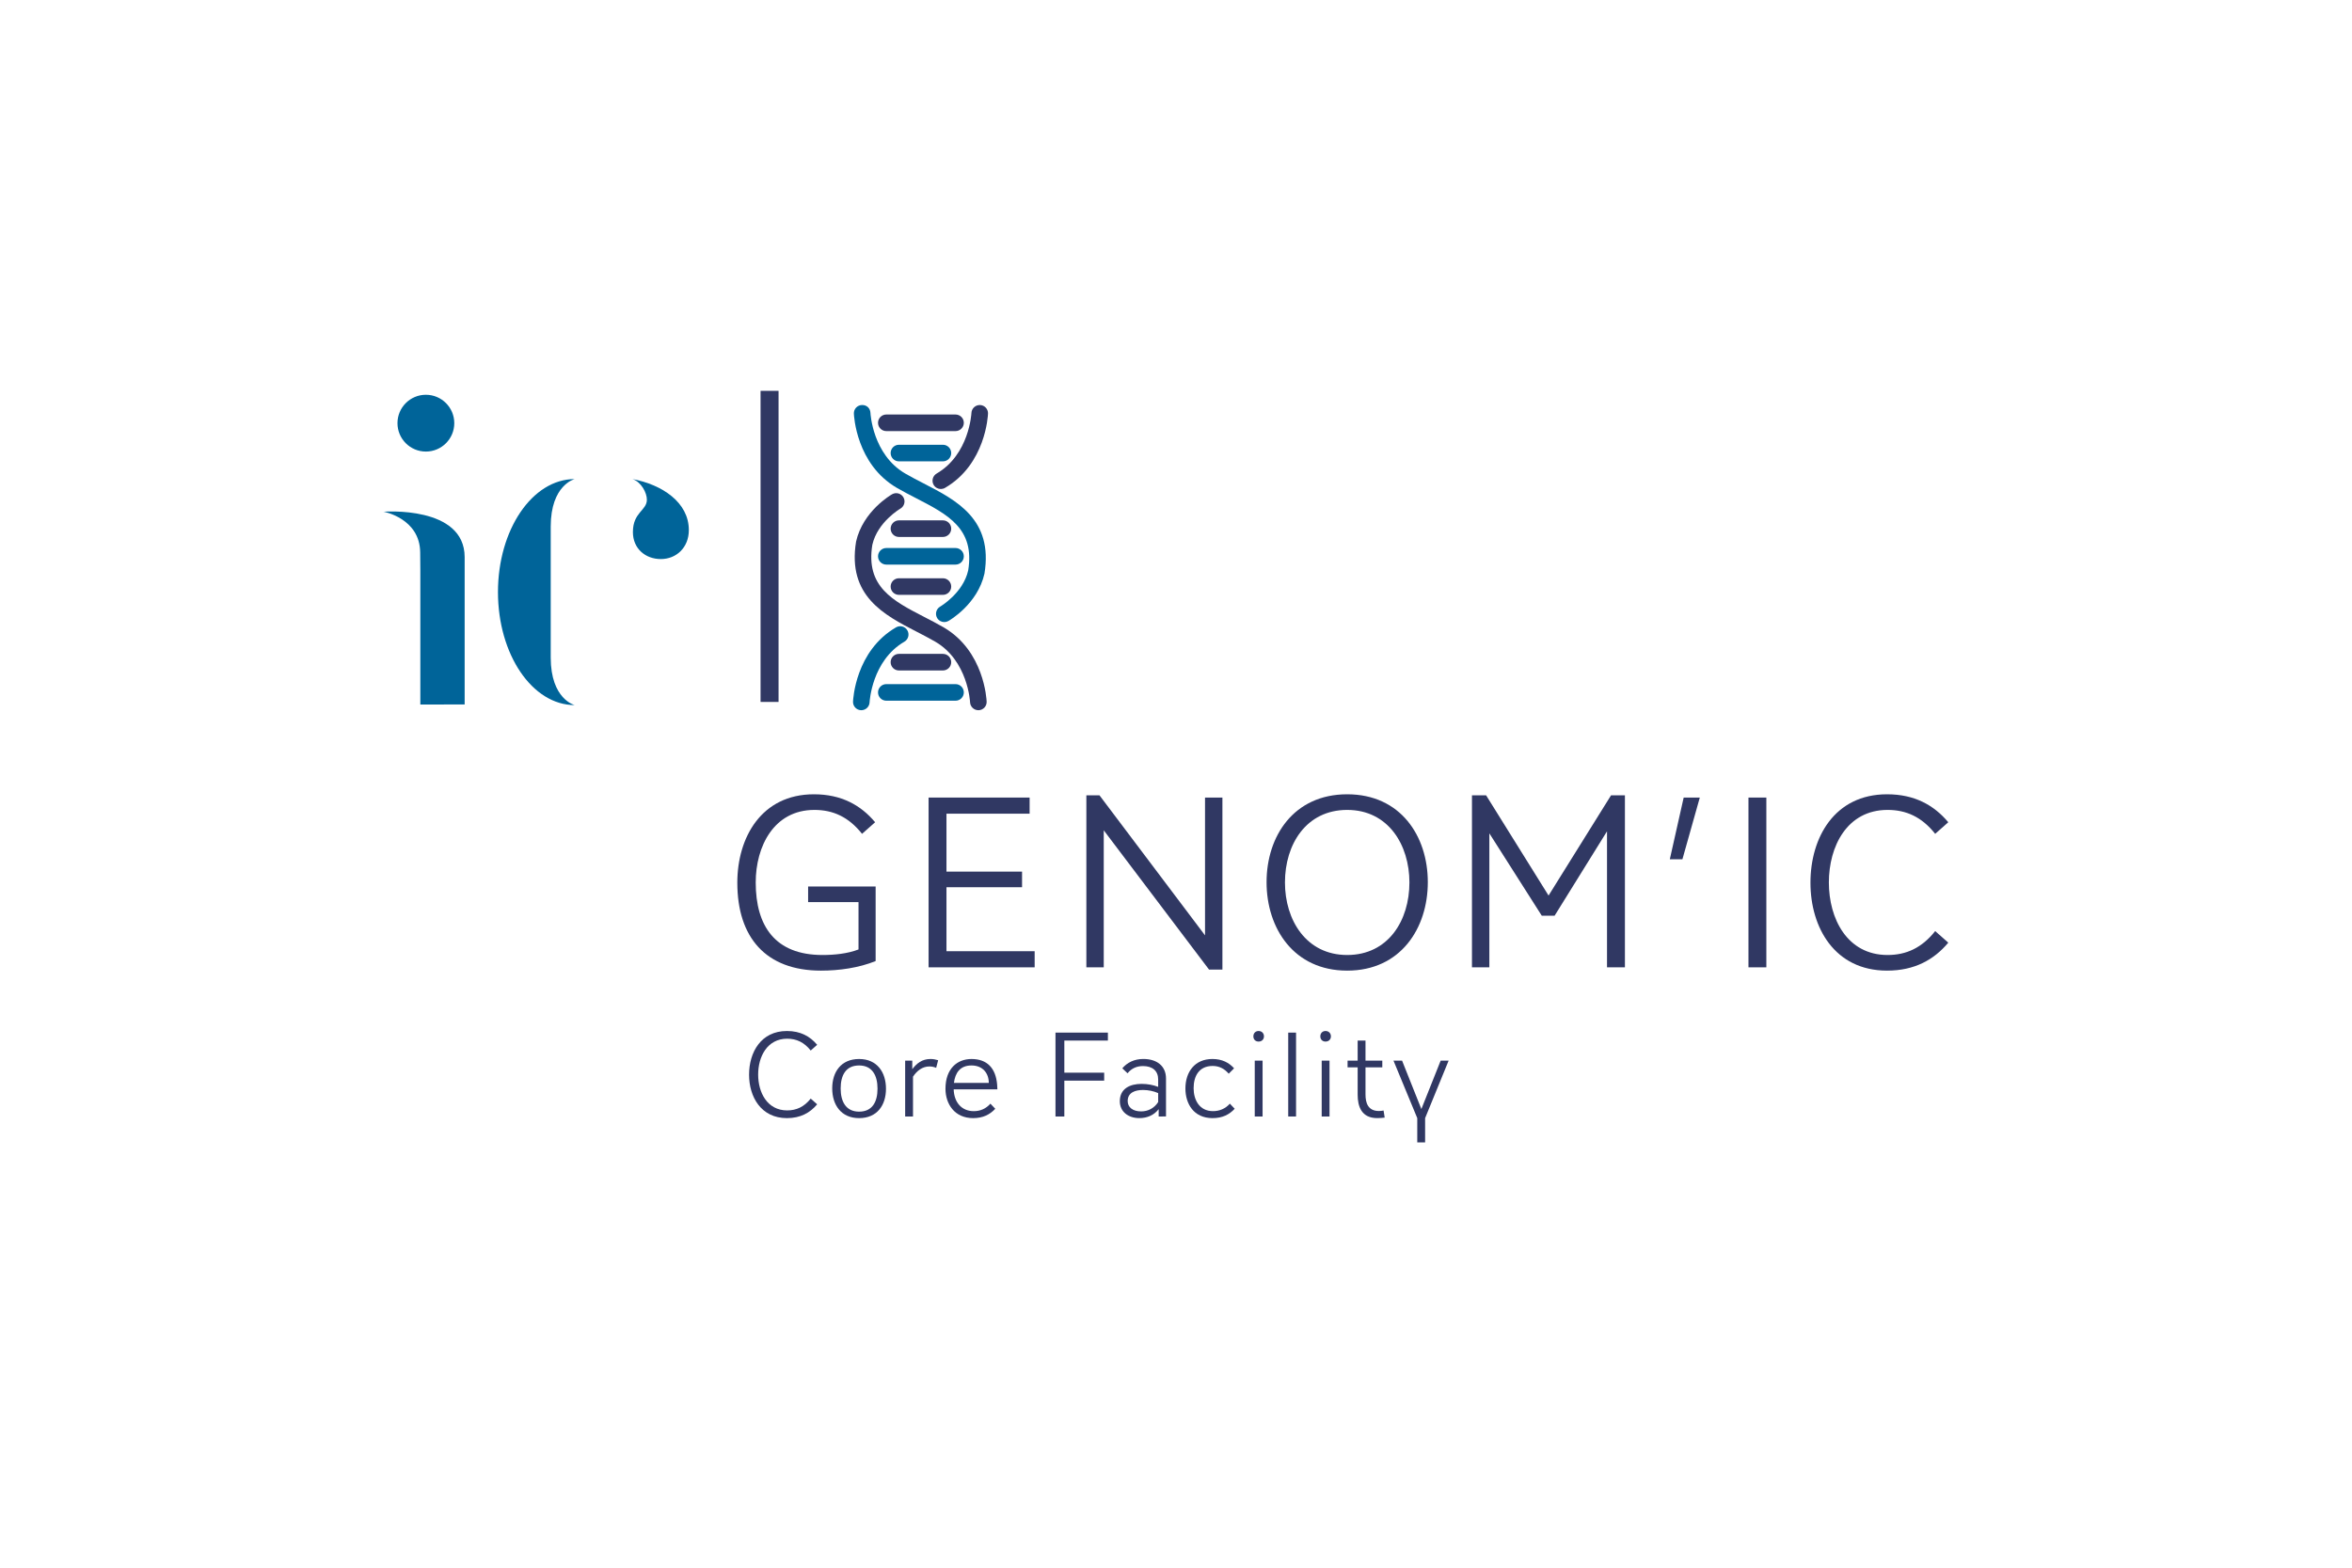 <?xml version="1.0" encoding="utf-8"?>
<!-- Generator: Adobe Illustrator 16.0.0, SVG Export Plug-In . SVG Version: 6.00 Build 0)  -->
<!DOCTYPE svg PUBLIC "-//W3C//DTD SVG 1.1//EN" "http://www.w3.org/Graphics/SVG/1.1/DTD/svg11.dtd">
<svg version="1.1" id="Calque_1" xmlns="http://www.w3.org/2000/svg" xmlns:xlink="http://www.w3.org/1999/xlink" x="0px" y="0px"
	 width="170.078px" height="113.386px" viewBox="0 0 170.078 113.386" enable-background="new 0 0 170.078 113.386"
	 xml:space="preserve">
<g>
	<g>
		<g>
			<g>
				<g>
					<g>
						<path fill="#006499" d="M45.734,34.649c0.635,0.207,1.043,0.992,1.043,1.49c0,0.793-1.01,0.9-1.01,2.346
							c0,1.191,0.9,1.95,2.021,1.95c1.117,0,2.023-0.829,2.023-2.095C49.812,36.333,47.881,35.052,45.734,34.649L45.734,34.649z"/>
					</g>
					<circle fill="#006499" cx="30.796" cy="30.606" r="2.054"/>
				</g>
				<path fill="#006499" d="M39.824,42.729c0-1.742,0-3.501,0-4.646c0-3.013,1.732-3.433,1.732-3.433
					c-3.062,0-5.547,3.66-5.547,8.173c0,4.514,2.484,8.174,5.547,8.174c0,0-1.732-0.423-1.732-3.437c0-1.143,0-2.902,0-4.643V42.729
					z"/>
				<path fill="#006499" d="M27.732,37.011l0.02,0.002c0,0,2.611,0.477,2.633,2.94l0.01,1.229v9.771H33.6v-9.771v-0.717
					c0-0.059,0-0.117,0-0.17C33.6,36.551,27.732,37.011,27.732,37.011z"/>
			</g>
			<rect x="54.998" y="28.268" fill="#303863" width="1.301" height="22.5"/>
			<g>
				<path fill="#303863" d="M58.437,64.116h4.882v5.394c-1.22,0.491-2.623,0.692-3.953,0.692c-3.99,0-6.049-2.405-6.049-6.358
					c0-3.28,1.749-6.396,5.538-6.396c1.986,0,3.389,0.783,4.428,2.022l-0.947,0.838c-0.966-1.221-2.096-1.73-3.443-1.73
					c-2.934,0-4.245,2.642-4.245,5.247c0,3.151,1.403,5.247,4.828,5.247c0.838,0,1.804-0.091,2.605-0.401v-3.425h-3.644V64.116z"/>
				<path fill="#303863" d="M67.148,69.964V57.685h7.306v1.166h-6.013v4.19h5.466v1.129h-5.466v4.628h6.377v1.166H67.148z"/>
				<path fill="#303863" d="M87.429,70.128l-7.615-10.075v9.911h-1.257V57.521h0.947l7.634,10.13v-9.966h1.257v12.443H87.429z"/>
				<path fill="#303863" d="M97.418,70.202c-3.862,0-5.83-3.062-5.83-6.396s1.968-6.358,5.83-6.358s5.83,3.024,5.83,6.358
					S101.28,70.202,97.418,70.202z M97.418,58.578c-2.97,0-4.5,2.496-4.5,5.247c0,2.715,1.53,5.247,4.5,5.247s4.5-2.496,4.5-5.247
					C101.918,61.11,100.388,58.578,97.418,58.578z"/>
				<path fill="#303863" d="M116.206,69.964v-9.838l-3.789,6.103h-0.929l-3.79-5.957v9.692h-1.257V57.521h1.021l4.518,7.251
					l4.519-7.251h1.002v12.443H116.206z"/>
				<path fill="#303863" d="M120.748,62.148l1.002-4.463h1.166l-1.257,4.463H120.748z"/>
				<path fill="#303863" d="M126.435,69.964V57.685h1.293v12.279H126.435z"/>
				<path fill="#303863" d="M136.457,57.448c1.985,0,3.389,0.783,4.427,2.022l-0.947,0.838c-0.966-1.221-2.096-1.73-3.443-1.73
					c-2.934,0-4.245,2.642-4.245,5.247s1.312,5.247,4.245,5.247c1.348,0,2.478-0.511,3.443-1.73l0.947,0.838
					c-1.038,1.238-2.441,2.022-4.427,2.022c-3.79,0-5.539-3.116-5.539-6.358C130.918,60.563,132.667,57.448,136.457,57.448z"/>
			</g>
			<g>
				<g>
					<path fill="#303863" d="M56.903,74.568c0.982,0,1.675,0.387,2.188,0.999l-0.467,0.414c-0.479-0.604-1.036-0.855-1.702-0.855
						c-1.449,0-2.098,1.306-2.098,2.593c0,1.288,0.648,2.593,2.098,2.593c0.666,0,1.224-0.252,1.702-0.854l0.467,0.414
						c-0.513,0.611-1.205,0.999-2.188,0.999c-1.872,0-2.736-1.54-2.736-3.142C54.167,76.107,55.031,74.568,56.903,74.568z"/>
					<path fill="#303863" d="M62.123,80.87c-1.306,0-1.944-0.964-1.944-2.151c0-1.188,0.639-2.125,1.944-2.125
						s1.944,0.963,1.944,2.151S63.429,80.87,62.123,80.87z M62.123,77.061c-0.954,0-1.333,0.702-1.333,1.666
						c0,0.945,0.379,1.674,1.333,1.674s1.332-0.702,1.332-1.665C63.455,77.791,63.077,77.061,62.123,77.061z"/>
					<path fill="#303863" d="M67.209,77.133c-0.504,0-0.9,0.306-1.188,0.738v2.881h-0.567V76.71h0.514v0.621
						c0.314-0.414,0.702-0.738,1.323-0.738c0.18,0,0.378,0.036,0.549,0.09l-0.144,0.549C67.542,77.169,67.38,77.133,67.209,77.133z"
						/>
					<path fill="#303863" d="M70.367,80.87c-1.341,0-1.998-1.026-1.998-2.125c0-1.458,0.855-2.151,1.882-2.151
						c1.116,0,1.755,0.648,1.854,1.854c0.009,0.108,0.018,0.225,0.018,0.342h-3.16c0.027,0.937,0.576,1.576,1.45,1.576
						c0.485,0,0.882-0.181,1.206-0.541l0.351,0.369C71.583,80.609,71.088,80.87,70.367,80.87z M70.251,77.061
						c-0.829,0-1.18,0.54-1.27,1.261h2.521C71.502,77.628,71.069,77.061,70.251,77.061z"/>
					<path fill="#303863" d="M76.964,78.16v2.593h-0.64v-6.067h3.79v0.576h-3.15v2.322h2.881v0.576H76.964z"/>
					<path fill="#303863" d="M83.786,80.752v-0.531c-0.333,0.433-0.828,0.648-1.396,0.648c-0.81,0-1.413-0.469-1.413-1.225
						c0-0.909,0.738-1.251,1.575-1.251c0.441,0,0.847,0.081,1.197,0.216v-0.54c0-0.612-0.405-0.964-1.098-0.964
						c-0.433,0-0.819,0.153-1.116,0.522l-0.379-0.36c0.352-0.414,0.864-0.675,1.521-0.675c0.964,0,1.639,0.495,1.639,1.413v2.746
						H83.786z M83.75,79.06c-0.333-0.145-0.711-0.226-1.098-0.226c-0.54,0-1.107,0.172-1.107,0.802c0,0.45,0.369,0.747,0.972,0.747
						c0.495,0,0.945-0.225,1.233-0.675V79.06z"/>
					<path fill="#303863" d="M87.683,80.87c-1.369,0-1.963-1.045-1.963-2.143c0-1.197,0.675-2.134,1.953-2.134
						c0.693,0,1.197,0.261,1.566,0.675l-0.387,0.388c-0.297-0.343-0.666-0.559-1.161-0.559c-0.99,0-1.378,0.738-1.378,1.611
						c0,0.838,0.414,1.657,1.404,1.657c0.46,0,0.892-0.172,1.216-0.541l0.351,0.369C88.897,80.609,88.402,80.87,87.683,80.87z"/>
					<path fill="#303863" d="M91.012,74.568c0.226,0,0.388,0.162,0.388,0.387c0,0.226-0.162,0.378-0.388,0.378
						c-0.225,0-0.378-0.152-0.378-0.378C90.634,74.73,90.787,74.568,91.012,74.568z M90.733,80.752V76.71H91.3v4.042H90.733z"/>
					<path fill="#303863" d="M93.154,80.752v-6.067h0.566v6.067H93.154z"/>
					<path fill="#303863" d="M95.853,74.568c0.226,0,0.388,0.162,0.388,0.387c0,0.226-0.162,0.378-0.388,0.378
						c-0.225,0-0.378-0.152-0.378-0.378C95.475,74.73,95.628,74.568,95.853,74.568z M95.574,80.752V76.71h0.566v4.042H95.574z"/>
					<path fill="#303863" d="M98.175,77.197h-0.729V76.71h0.729v-1.449h0.567v1.449h1.215v0.486h-1.215v1.962
						c0,0.612,0.18,1.197,0.972,1.197c0.127,0,0.243-0.018,0.334-0.036l0.081,0.514c-0.136,0.018-0.352,0.036-0.541,0.036
						c-1.143,0-1.413-0.855-1.413-1.692V77.197z"/>
					<path fill="#303863" d="M102.485,82.625V80.87l-1.72-4.159h0.621l1.396,3.502l1.396-3.502h0.576l-1.701,4.159v1.755H102.485z"
						/>
				</g>
			</g>
		</g>
	</g>
	<g>
		<path fill="#006499" d="M68.284,44.993c-0.208,0-0.411-0.109-0.521-0.303c-0.164-0.287-0.063-0.653,0.224-0.818
			c0.016-0.01,1.652-0.966,2.024-2.611c0.496-3.031-1.476-4.047-3.759-5.225c-0.471-0.243-0.943-0.487-1.396-0.75
			c-2.939-1.708-3.104-5.222-3.11-5.371c-0.013-0.331,0.245-0.608,0.575-0.621c0.372-0.013,0.61,0.245,0.624,0.575
			c0.001,0.03,0.155,3.008,2.515,4.38c0.435,0.252,0.889,0.487,1.342,0.72c2.358,1.215,5.031,2.593,4.386,6.521
			c-0.497,2.207-2.522,3.376-2.608,3.425C68.485,44.967,68.385,44.993,68.284,44.993z"/>
		<path fill="#303863" d="M68.034,35.368c-0.207,0-0.408-0.107-0.52-0.298c-0.167-0.287-0.069-0.654,0.217-0.82
			c2.359-1.372,2.514-4.351,2.515-4.38c0.014-0.322,0.279-0.575,0.6-0.575c0.008,0,0.016,0,0.024,0
			c0.33,0.013,0.588,0.291,0.575,0.621c-0.006,0.149-0.171,3.663-3.11,5.371C68.24,35.341,68.136,35.368,68.034,35.368z"/>
		<path fill="#006499" d="M62.283,51.367c-0.008,0-0.016,0-0.024,0c-0.33-0.013-0.588-0.291-0.575-0.621
			c0.006-0.149,0.171-3.663,3.11-5.371c0.287-0.168,0.654-0.068,0.82,0.217c0.167,0.287,0.069,0.654-0.217,0.82
			c-2.359,1.372-2.514,4.351-2.515,4.38C62.869,51.114,62.604,51.367,62.283,51.367z"/>
		<path fill="#303863" d="M70.748,51.367c-0.32,0-0.586-0.253-0.6-0.575c-0.001-0.03-0.155-3.008-2.515-4.38
			c-0.435-0.252-0.889-0.487-1.342-0.72c-2.358-1.215-5.031-2.593-4.386-6.521c0.497-2.207,2.522-3.376,2.608-3.425
			c0.288-0.161,0.652-0.062,0.816,0.225c0.164,0.287,0.063,0.653-0.224,0.818c-0.016,0.01-1.652,0.966-2.024,2.611
			c-0.496,3.031,1.476,4.047,3.759,5.225c0.471,0.243,0.943,0.487,1.396,0.75c2.939,1.708,3.104,5.222,3.11,5.371
			c0.013,0.331-0.245,0.608-0.575,0.621C70.764,51.367,70.756,51.367,70.748,51.367z"/>
		<path fill="#303863" d="M69.096,31.18h-5.004c-0.331,0-0.6-0.269-0.6-0.6s0.269-0.6,0.6-0.6h5.004c0.331,0,0.6,0.269,0.6,0.6
			S69.427,31.18,69.096,31.18z"/>
		<path fill="#006499" d="M68.184,33.368h-3.18c-0.331,0-0.6-0.269-0.6-0.6s0.269-0.6,0.6-0.6h3.18c0.331,0,0.6,0.269,0.6,0.6
			S68.515,33.368,68.184,33.368z"/>
		<path fill="#006499" d="M69.096,50.68h-5.004c-0.331,0-0.6-0.269-0.6-0.6s0.269-0.6,0.6-0.6h5.004c0.331,0,0.6,0.269,0.6,0.6
			S69.427,50.68,69.096,50.68z"/>
		<path fill="#303863" d="M68.184,48.493h-3.18c-0.331,0-0.6-0.269-0.6-0.6s0.269-0.6,0.6-0.6h3.18c0.331,0,0.6,0.269,0.6,0.6
			S68.515,48.493,68.184,48.493z"/>
		<path fill="#006499" d="M69.096,40.836h-5.004c-0.331,0-0.6-0.269-0.6-0.6s0.269-0.6,0.6-0.6h5.004c0.331,0,0.6,0.269,0.6,0.6
			S69.427,40.836,69.096,40.836z"/>
		<path fill="#303863" d="M68.184,43.024h-3.18c-0.331,0-0.6-0.269-0.6-0.6s0.269-0.6,0.6-0.6h3.18c0.331,0,0.6,0.269,0.6,0.6
			S68.515,43.024,68.184,43.024z"/>
		<path fill="#303863" d="M68.184,38.836h-3.18c-0.331,0-0.6-0.269-0.6-0.6s0.269-0.6,0.6-0.6h3.18c0.331,0,0.6,0.269,0.6,0.6
			S68.515,38.836,68.184,38.836z"/>
	</g>
</g>
</svg>
